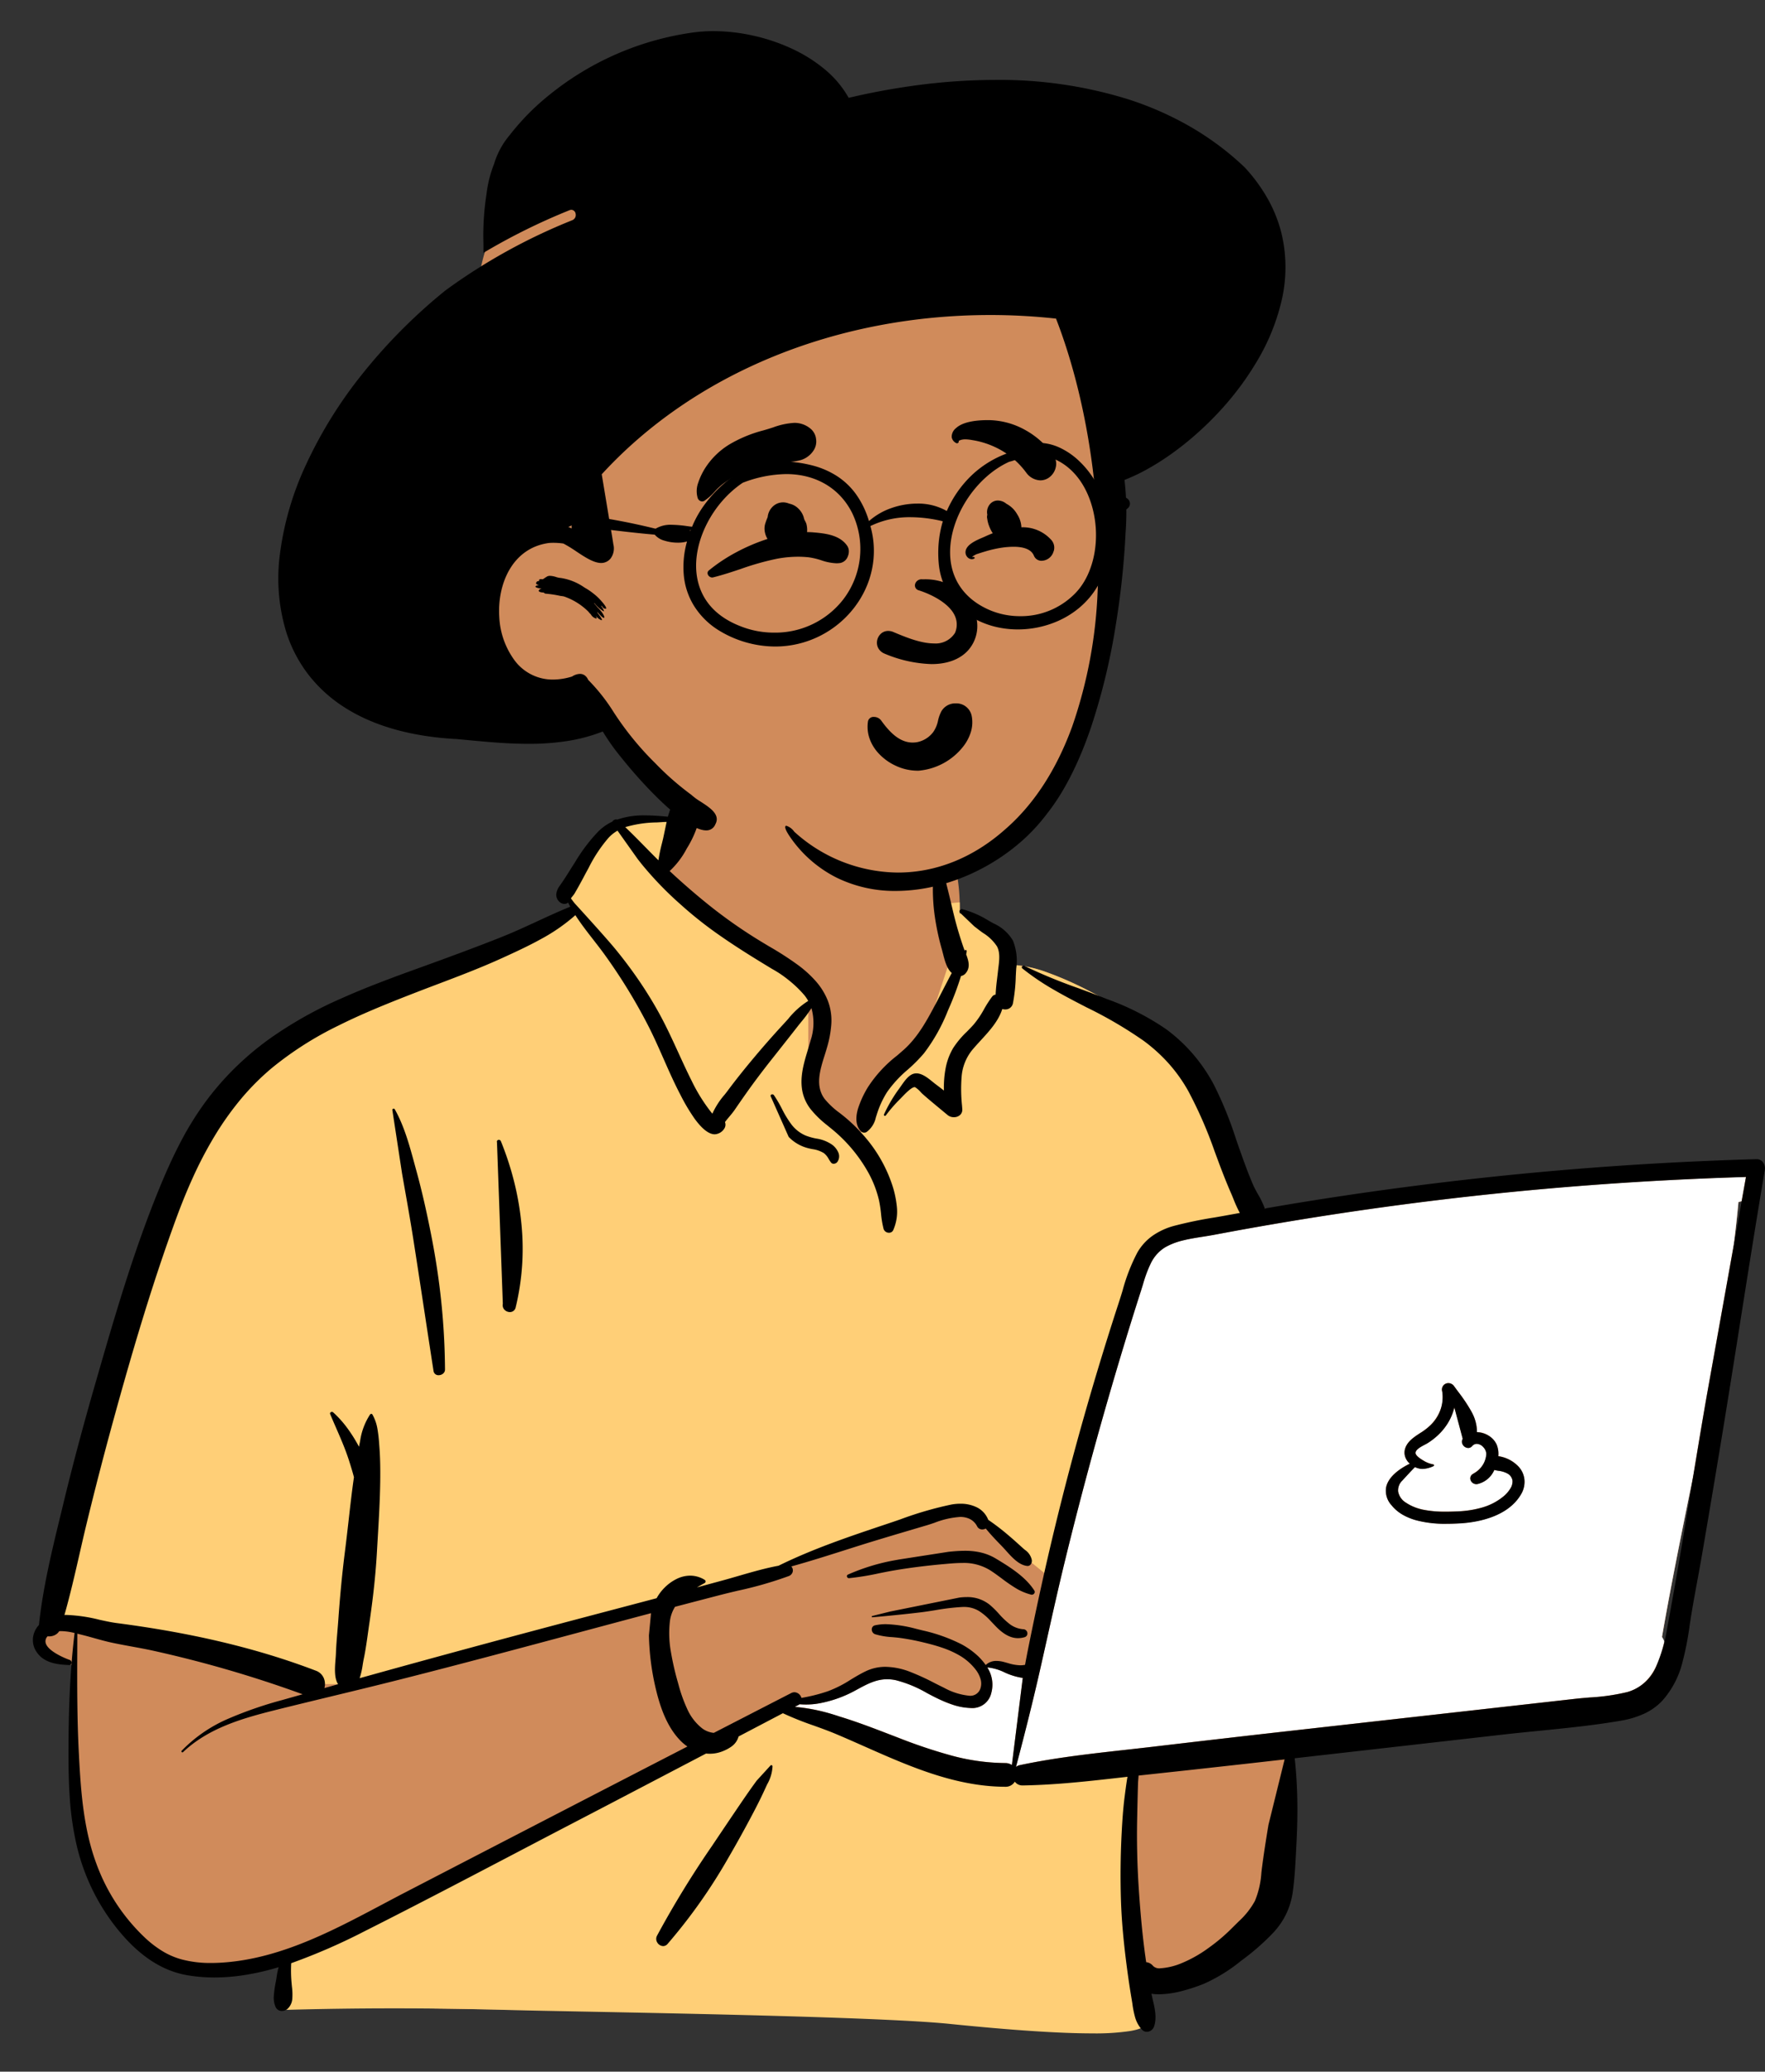 <svg xmlns="http://www.w3.org/2000/svg" width="374.445" height="439.383" viewBox="0 0 374.445 439.383">
  <rect x="0" y="0" width="374.445" height="439.383" fill="#333333" stroke="none"/>
  <g id="Group_2" data-name="Group 2" transform="translate(-878 -2227.5)">
    <g id="body_Macbook" data-name="body/Macbook" transform="translate(878 2398.081)">
      <path id="_Skin" data-name="✋ Skin" d="M356.283,85.659,340.566,87.2c-25.091,1.917-50.172,5.921-75.071,8.323a1.61,1.61,0,0,0-2.57-.142c-2.485-.218-5.269-2.117-7.52-.141-.073-.01-.146-.022-.22-.029-4.007-7.691-6.777-15.895-9.465-24.109-1.716-5.05-4.024-9.939-8.291-13.33-7.281-5.054-23.962-15.3-32.512-14.872a6.346,6.346,0,0,0-2.027-4.128c2.582-4.4-7.743-7.275-8.471-6.764.467-14.708-6.452-27.481-21.707-30.41-13.667-2.848-33.106-3.326-40.456,10.957-.808-.091-9.067-.134-9.866-.044-1.242-1.574-14.887,13.338-9.295,18.529C63.1,53.158,34.669,50.519,20.83,112.7c-1.871,5.841-2.007,12.233-3.983,17.943C9.819,147.051,4.119,164.527,2.7,182.384c-3.427.878-3.821,6.92.148,7.794a9.282,9.282,0,0,1,3.889,1.656c-.864,14.634,2.675,48.063,4.905,47.96,4.547,14.471,24.83,18.556,39.189,13.47-2.475,4.657,0,7.585,0,10.073,51.668,1.955,108.162.829,159.817,3.51,6.607-.094,13.557,1.623,20.074.635,3.975-.953,3.981-7.2-.05-7.975l17.615-3.826c-.394-.149,7.261-5.24,13.047-14.755,5.385-10.644,1.72-23.491,4.16-35.069,19.058-1.559,38.431-2.225,57.281-5.452,2.57,7.69,13.7-1.507,17.232-5.206l-.013-.017a4.3,4.3,0,0,0,3.13-3.971,5.214,5.214,0,0,0,.3-5.789c5.275-30.44,13.318-61.521,16.225-92.247a6.505,6.505,0,0,0,2.816-1.372l-.066-.066c1.39-1.55,1.66-4.225-.657-5.542C359.872,85.13,358.311,85.46,356.283,85.659Z" transform="translate(9.173 -8.805)" fill="#d08b5b"/>
      <path id="_Top" data-name="👕 Top" d="M219.785,259.235c-6.939,0-17.122-.679-30.269-2.018-5.785-.589-17.689-1.145-35.38-1.65-14.984-.428-31.2-.743-43.034-.973h-.035c-6.176-.12-11.054-.214-13.948-.29l-.794-.021c-8.195-.236-16.454-.356-24.549-.356s-16.253.12-24.248.356v-9.906L93.39,221.628l41.092-23.114,19.812-9.172,4.036,2.568,33.02,10.64,20.179,2.568,16.51-2.568V230.8l3.3,26.416c-.365.67-1.522,1.179-3.44,1.513A50.313,50.313,0,0,1,219.785,259.235ZM62.592,185.153H54.068L4.47,173.176,0,171.7a123.493,123.493,0,0,1,1.847-13.2c.815-4.2,1.874-8.571,3.148-12.992a214.606,214.606,0,0,1,9.117-25.119,57.843,57.843,0,0,0,2.082-9.229,63.133,63.133,0,0,1,1.9-8.715c2.742-12.32,6.095-22.3,10.249-30.521,1-1.976,2.063-3.882,3.163-5.665,1.079-1.749,2.227-3.437,3.414-5.017a59.461,59.461,0,0,1,7.6-8.371A75.308,75.308,0,0,1,60.978,40.838c6.9-3.337,14.4-6.179,23.078-9.469h0c7.858-2.979,16.764-6.356,26.3-10.574a4.278,4.278,0,0,1-1.335-3.1,9.966,9.966,0,0,1,.808-3.935,28.913,28.913,0,0,1,5.018-7.878,23.985,23.985,0,0,1,2.7-2.7,3.814,3.814,0,0,1,1.828-1.038.328.328,0,0,1,.273.116l.078-.007.169-.009.218-.008c.573-.017,1.612-.026,2.928-.026,2.668,0,5.983.039,6.473.094A21.377,21.377,0,0,1,130.9,0l3.033,2.265-6.621,10.878,32.255,26.09V60.072l10.212,9.658,5.837-9.658,8.225-10.937,5.845-17.73-1.99-11.681,4-.377c.019.8.016,1.608-.01,2.415a.632.632,0,0,1,.329-.059,15.226,15.226,0,0,1,6.5,2.4,5.57,5.57,0,0,1,1.687,1.711,2.545,2.545,0,0,1-.044,2.71,6.333,6.333,0,0,1,2.027,4.128c.175-.009.355-.013.535-.013a24.034,24.034,0,0,1,7.661,1.63,73.238,73.238,0,0,1,8.913,3.956c2.739,1.413,5.639,3.056,8.62,4.885,3.01,1.847,5.35,3.42,6.783,4.414a21.052,21.052,0,0,1,5.1,6.043,39.589,39.589,0,0,1,3.189,7.287l.4,1.232.417,1.265.42,1.264a139.291,139.291,0,0,0,8.224,20.348c.055.005.111.013.161.021h.01l.05.007a3.509,3.509,0,0,1,2.416-.89,10.773,10.773,0,0,1,2.808.531,13.02,13.02,0,0,0,2.3.5,1.984,1.984,0,0,1,1.339-.571,1.384,1.384,0,0,1,1.187.643l.044.069-30.955,6.1-20.421,71.634L193.6,148.573l-9.546,1.42-25.209,9.092L129.524,166.7Z" transform="translate(11.908 1.443)" fill="#ffcf77"/>
      <path id="_Computer" data-name="💻 Computer" d="M46.909,125.127h0c2.082-7.882,3.69-14.365,5.06-20.4.516-2.273,1.032-4.585,1.531-6.82V97.9c1.194-5.347,2.429-10.875,3.748-16.291,3.688-15.144,7.935-30.651,12.621-46.091.963-3.172,1.965-6.394,2.979-9.577l.712-2.227.548-1.774c.85-2.709,1.888-5.48,4.385-6.978,2.313-1.388,5.244-1.848,8.078-2.292.733-.115,1.425-.224,2.1-.348l2.236-.42c3.329-.621,6.709-1.227,10.047-1.8,15.982-2.749,32.267-4.983,48.4-6.64,8.354-.858,16.877-1.58,25.332-2.147,8.378-.561,16.921-.985,25.391-1.26L201.779,0l-.922,5.138c-.217.071-.442.132-.668.183-.281,2.971-.622,6.066-1.015,9.2L193.458,46.38c-1.017,5.812-1.966,11.553-2.851,16.936l-1.231,6.07-.762,3.772c-1.553,7.706-3.191,16-4.649,24.41a4,4,0,0,1,.5.983l-.108.456-.075.3-.077.3a25.124,25.124,0,0,1-1.012,3.125,14.469,14.469,0,0,1-1.488,2.819,9.7,9.7,0,0,1-2.131,2.256,8.725,8.725,0,0,1-2.943,1.435,43.941,43.941,0,0,1-7.964,1.153c-.909.076-1.848.154-2.754.249l-.392.043-61.88,6.959c-6.512.732-13.428,1.529-22.423,2.582l-6.478.76c-1.56.181-3.149.358-4.685.529l-.018,0c-7.35.819-14.951,1.666-22.3,3.23a2,2,0,0,0-.818.371ZM138.65,43.718a1.351,1.351,0,0,0-1.349,1.636l.043.222a6.974,6.974,0,0,1-.432,3.925,9.963,9.963,0,0,1-2.252,3.307,12.675,12.675,0,0,1-2,1.5c-1.3.85-2.645,1.728-3.153,3.171a3.021,3.021,0,0,0,.952,3.329l-.213.1-.208.106-.2.107-.2.108-.193.109c-1.618.93-3.63,2.471-4.021,4.531a4.561,4.561,0,0,0,1.157,3.746c2.09,2.615,6,3.941,11.625,3.941.943,0,1.932-.035,3.022-.108l.318-.022c3.48-.261,9.731-1.4,12.5-6.116a4.86,4.86,0,0,0-.575-5.951,7.322,7.322,0,0,0-4.237-2.154,5.226,5.226,0,0,0-.347-2.457,4.791,4.791,0,0,0-4.186-2.643c.129-3.05-2.157-6.12-3.994-8.587-.153-.2-.31-.417-.463-.624l-.2-.271-.193-.266a1.475,1.475,0,0,0-1.2-.64Zm-92.613,81h0a2.4,2.4,0,0,0-1.4-.415h-.112a44.2,44.2,0,0,1-11.092-1.538,103.71,103.71,0,0,1-10.682-3.527l-1.071-.408-2.984-1.147c-2.749-1.053-5.954-2.259-9.191-3.242l-1.256-.379-.638-.189A34.339,34.339,0,0,0,.333,112.41L0,112.392l.713-.374a1.683,1.683,0,0,0,.277-.182c.488.036.946.054,1.4.054a15.146,15.146,0,0,0,2.719-.237,25.522,25.522,0,0,0,7.655-2.7l1.065-.577.436-.232.288-.15.287-.145a14.375,14.375,0,0,1,2.3-.945,8.442,8.442,0,0,1,2.452-.371,8.861,8.861,0,0,1,1.842.2,25.868,25.868,0,0,1,6.6,2.727c.512.269,1.04.547,1.562.811l.47.234.316.153.322.152.326.149a15.991,15.991,0,0,0,6.256,1.671,4.116,4.116,0,0,0,4.394-3.189,6.68,6.68,0,0,0-.837-5.392c.065-.006.13-.008.194-.008a10.755,10.755,0,0,1,3.439,1.028,14.716,14.716,0,0,0,3.722,1.168l.158.013-2.311,18.477ZM138.06,70.987c-2.413,0-5.906-.2-8.368-1.885a3.542,3.542,0,0,1-1.707-2.414,2.9,2.9,0,0,1,.9-2.311c.86-.936,1.749-1.9,2.671-2.845a3.674,3.674,0,0,0,1.612.378,5.819,5.819,0,0,0,2.362-.607.158.158,0,0,0,.09-.187.2.2,0,0,0-.185-.166,5.875,5.875,0,0,1-2.1-.828c-.461-.265-1.541-.943-1.627-1.512-.114-.759,1.122-1.4,1.94-1.831h0l.25-.132.11-.06.1-.055a14,14,0,0,0,2.225-1.67,11.834,11.834,0,0,0,3.543-5.789l.048-.2,1.776,6.653-.031.055a1.2,1.2,0,0,0,.049,1.2,1.389,1.389,0,0,0,1.147.689,1.09,1.09,0,0,0,.791-.348l.1-.105a1.271,1.271,0,0,1,.935-.419,1.958,1.958,0,0,1,1.372.691,2.241,2.241,0,0,1,.642,1.407,4.049,4.049,0,0,1-.727,2.368,6.305,6.305,0,0,1-1.79,1.712l-.1.063-.256.159a1.062,1.062,0,0,0-.483,1.23,1.307,1.307,0,0,0,1.249.918,1.38,1.38,0,0,0,.208-.016,5.153,5.153,0,0,0,3.6-3,8.132,8.132,0,0,0,.912.186,5.168,5.168,0,0,1,1.753.516,2.066,2.066,0,0,1,1.185,1.554,2.737,2.737,0,0,1-.444,1.67,6.587,6.587,0,0,1-1.243,1.494l-.059.053-.118.1a12.482,12.482,0,0,1-4.544,2.389,21.478,21.478,0,0,1-5.106.821l-.2.009C139.865,70.954,138.975,70.987,138.06,70.987Z" transform="translate(168.624 79.029)" fill="#fff"/>
      <path id="_Ink" data-name="🖍 Ink" d="M236.319,262.177a1.375,1.375,0,0,1-1.02-.452,6.412,6.412,0,0,1-1.428-2.527,19.4,19.4,0,0,1-.591-2.867v-.008c-.049-.318-.1-.647-.155-.97-.387-2.262-.737-4.611-1.072-7.182-.7-5.406-1.09-9.856-1.217-14.007-.147-4.78-.09-9.632.168-14.423.126-2.335.287-4.844.611-7.38.149-1.168.279-2.147.426-3.133.055-.368.116-.739.188-1.136l-3.966.448c-5.809.648-12.007,1.29-18.292,1.387h-.035a1.982,1.982,0,0,1-1.613-.8,2.277,2.277,0,0,1-2.022,1.082h-.012c-8.727-.032-16.836-2.963-24.3-6.125-1.865-.791-3.746-1.625-5.565-2.432l-.008,0c-2.005-.89-4.079-1.81-6.136-2.673-1.512-.634-3.092-1.2-4.621-1.753a67.228,67.228,0,0,1-6.54-2.615l-9.4,4.931a3.864,3.864,0,0,1-1.544,2.159,8.328,8.328,0,0,1-1.758.942,7.308,7.308,0,0,1-2.814.561,7.644,7.644,0,0,1-.787-.041c-8.6,4.5-15.195,7.956-21.395,11.191l-7.137,3.72c-4.127,2.149-8.283,4.326-12.3,6.431-9.935,5.2-20.208,10.584-30.389,15.727l-1.053.53a128.368,128.368,0,0,1-15.734,6.865,27.942,27.942,0,0,0,.081,4.208l.028.32c.013.133.026.266.04.407l0,.015a12.65,12.65,0,0,1,.083,2.557,3.215,3.215,0,0,1-1,2.169,1.825,1.825,0,0,1-1.2.449,1.416,1.416,0,0,1-1.313-.773,4.933,4.933,0,0,1-.4-2.5,21.591,21.591,0,0,1,.385-2.75c.078-.422.151-.819.206-1.189a18.078,18.078,0,0,1,.4-2.055,56.032,56.032,0,0,1-6.76,1.585,41.882,41.882,0,0,1-6.832.588,34.489,34.489,0,0,1-5.572-.445c-5.468-.9-10.357-4.086-14.945-9.748a44.186,44.186,0,0,1-5.246-8.175,44.751,44.751,0,0,1-3.341-9.123,62.793,62.793,0,0,1-1.611-10.942c-.249-3.715-.264-7.517-.244-11.073.025-4.365.124-8.223.3-11.8.212-4.22.535-8.066.987-11.755a12.738,12.738,0,0,0-2.827-.4c-.15,0-.3,0-.438.015a2.27,2.27,0,0,1-.93.828,2.736,2.736,0,0,1-1.2.273,2.782,2.782,0,0,1-.327-.019,1.475,1.475,0,0,0-.414,1.405c.186.73.938,1.494,2.235,2.271a16.683,16.683,0,0,0,2.867,1.34.591.591,0,0,1,.375.663.478.478,0,0,1-.493.419H7.674l-.408-.019c-2.543-.135-5.1-.578-6.556-2.885a4.432,4.432,0,0,1-.679-2.924A4.754,4.754,0,0,1,1.291,175.9c.831-7.858,2.727-15.656,4.561-23.2l.012-.048c.21-.862.426-1.753.638-2.629,1.878-7.789,4.059-15.983,6.667-25.05l1.071-3.716c1.811-6.27,3.779-12.975,5.9-19.519,2.331-7.179,4.612-13.437,6.974-19.131,1.458-3.516,2.853-6.527,4.263-9.207A65.2,65.2,0,0,1,36.733,64.8,60.59,60.59,0,0,1,42.9,57.721a63.229,63.229,0,0,1,7.173-6.05,85.367,85.367,0,0,1,15.315-8.637c5.292-2.374,10.782-4.4,16.409-6.436l.492-.178c5.478-1.982,11.33-4.126,17.016-6.38,2.575-1.021,5.135-2.2,7.61-3.344,2.314-1.067,4.707-2.171,7.1-3.14-.164-.3-.321-.6-.467-.887l-.092.077,0,0h0c-.014.011-.029.023-.045.033a1.1,1.1,0,0,1-.633.187,1.528,1.528,0,0,1-1.011-.4,2.023,2.023,0,0,1-.722-1.707,3.749,3.749,0,0,1,.729-1.738l.1-.145c.722-1.012,1.4-2.085,2.047-3.122.191-.305.408-.651.62-.983l.548-.86a35.736,35.736,0,0,1,4.966-6.509A10.742,10.742,0,0,1,123,5.477a.1.1,0,0,1,.016-.1,1.068,1.068,0,0,1,.724-.337.269.269,0,0,1,.181.054,17.3,17.3,0,0,1,5.981-.905c1.668,0,3.358.144,4.812.278l.692-2.2A3.7,3.7,0,0,1,136.722.544,3.053,3.053,0,0,1,138.467,0a3.2,3.2,0,0,1,3.085,2.35,3.945,3.945,0,0,1,.091,1.638,22.068,22.068,0,0,1-2.91,7.22,17.746,17.746,0,0,1-3.636,4.787c2.715,2.533,5.549,4.986,8.422,7.291a103.92,103.92,0,0,0,9.9,7c.927.579,1.881,1.147,2.8,1.7a66.453,66.453,0,0,1,6.175,3.99A24.053,24.053,0,0,1,166.05,39.3a14.13,14.13,0,0,1,2.6,4.185,11.741,11.741,0,0,1,.736,5.052,23.069,23.069,0,0,1-.958,5.05l-.11.376c-.115.389-.238.777-.367,1.189-.951,3.024-2.029,6.451.043,9.193a16.908,16.908,0,0,0,3.177,2.958c.418.328.851.666,1.258,1.01a34.594,34.594,0,0,1,3.735,3.66,30.253,30.253,0,0,1,5.826,9.673l.115.326a21.3,21.3,0,0,1,1.181,5.116,9.726,9.726,0,0,1-.762,5.073.95.95,0,0,1-.894.545,1.185,1.185,0,0,1-1.149-.812,21.673,21.673,0,0,1-.545-3.266,25.9,25.9,0,0,0-.421-2.773,22.838,22.838,0,0,0-2.282-5.923,32.081,32.081,0,0,0-7.846-9.311l-.951-.773a21.266,21.266,0,0,1-3.367-3.277,9.023,9.023,0,0,1-1.887-4.275c-.43-2.878.415-5.677,1.233-8.384l0-.007c.2-.67.411-1.362.6-2.042a11.605,11.605,0,0,0,.159-6.795,28.534,28.534,0,0,1-2.187,2.954c-.264.326-.513.634-.751.939-1.426,1.827-2.879,3.665-4.284,5.443l-.19.241L156.7,55.984c-2.1,2.656-3.894,5.055-5.5,7.333-.847,1.2-1.658,2.378-2.339,3.368-.318.461-.712.932-1.093,1.387l0,0c-.319.38-.648.774-.937,1.165a1.509,1.509,0,0,1-.137,1.371,2.551,2.551,0,0,1-2.028,1.218c-1.254,0-2.71-1.138-4.328-3.385a40.946,40.946,0,0,1-2.962-5l-.07-.135-.026-.05c-1.267-2.431-2.39-4.979-3.476-7.442-1.1-2.492-2.235-5.068-3.52-7.526a117.694,117.694,0,0,0-9.021-14.622c-.77-1.06-1.587-2.111-2.377-3.127-1.3-1.667-2.636-3.391-3.792-5.185a38.771,38.771,0,0,1-7.376,5.108c-2.737,1.512-5.687,2.857-8.058,3.938h0C95.139,36.47,90.407,38.266,85.832,40l-.009,0c-1.308.5-2.66,1.01-3.986,1.521l-1.762.684c-5.8,2.263-10.624,4.252-15.321,6.6a71.716,71.716,0,0,0-14.02,8.936,52.693,52.693,0,0,0-6.8,6.85,63.966,63.966,0,0,0-5.5,7.816,84.345,84.345,0,0,0-4.451,8.512c-1.251,2.74-2.442,5.663-3.64,8.937-2.381,6.509-4.687,13.409-7.047,21.094-1.946,6.336-3.908,13.126-6.174,21.369-2.025,7.365-3.944,14.766-5.7,22-.539,2.213-1.054,4.471-1.553,6.654l0,.007C8.9,165.2,7.906,169.552,6.7,173.776c.163-.006.327-.008.486-.008a33.438,33.438,0,0,1,6.944,1.022c1.313.287,2.553.558,3.666.7,7.765,1.016,14.775,2.262,21.43,3.807,3.6.837,7.14,1.775,10.508,2.787,3.535,1.063,7.006,2.244,10.318,3.511a2.876,2.876,0,0,1,1.669,1.573,3.251,3.251,0,0,1,.133,2.111l1.16-.329.043-.012c.606-.172,1.152-.327,1.7-.482-.865-1.326-.69-3.5-.549-5.238.032-.4.062-.769.078-1.1l.005-.124c.056-1.581.191-3.187.32-4.74v-.008c.067-.808.137-1.643.195-2.463.341-4.849.766-9.319,1.3-13.665l.142-1.137c.269-2.108.512-4.254.747-6.33v0c.317-2.8.645-5.7,1.041-8.534l.082-.566c-.287-1.1-.633-2.257-1.119-3.755-.753-2.315-1.739-4.574-2.692-6.758-.41-.939-.834-1.91-1.235-2.877a.3.3,0,0,1,.019-.288.431.431,0,0,1,.355-.172.382.382,0,0,1,.257.092,22.644,22.644,0,0,1,3.048,3.4,32.022,32.022,0,0,1,2.437,3.9c.011-.055.021-.111.031-.165s.027-.143.042-.216l.164-.808a13.891,13.891,0,0,1,2.107-5.644.344.344,0,0,1,.269-.141.269.269,0,0,1,.237.141,9.235,9.235,0,0,1,1.062,3.027,30.227,30.227,0,0,1,.37,3.235c.011.136.021.271.032.4.175,2.195.234,4.539.191,7.6-.055,3.953-.293,7.975-.523,11.865-.054.913-.115,1.948-.172,2.959-.249,4.432-.738,9.151-1.5,14.429l-.131.9c-.091.616-.179,1.245-.264,1.854v0c-.23,1.649-.468,3.352-.792,5.006l-.125.617c-.074.349-.138.742-.207,1.159a16.764,16.764,0,0,1-.649,2.87c11.617-3.24,23.909-6.591,36.535-9.96,6.262-1.671,12.63-3.352,18.789-4.977l7.678-2.027a9.932,9.932,0,0,1,1.769-2.323,9.544,9.544,0,0,1,2.535-1.793,6.553,6.553,0,0,1,2.813-.668,5.851,5.851,0,0,1,3.093.9.4.4,0,0,1,.184.347.351.351,0,0,1-.184.307c-.655.358-1.181.656-1.658.939l5.3-1.435c1.167-.316,2.361-.662,3.515-1h0c2.775-.8,5.644-1.636,8.5-2.164,7.32-3.612,15.239-6.266,22.9-8.832l.461-.154.927-.313c.536-.183,1.094-.375,1.586-.545a75.392,75.392,0,0,1,10.765-3.126,10.711,10.711,0,0,1,1.921-.177,7.719,7.719,0,0,1,3.533.777,4.929,4.929,0,0,1,2.391,2.635,49.012,49.012,0,0,1,4.417,3.4c.718.6,1.427,1.242,2.112,1.86l.009.008c.283.255.575.519.864.776l.183.16.18.155.007.006a3.435,3.435,0,0,1,1.466,2.134,1.256,1.256,0,0,1-.257.988.8.8,0,0,1-.625.3.891.891,0,0,1-.1-.005c-1.745-.187-3.214-1.824-4.51-3.268h0c-.324-.361-.631-.7-.928-1.006-1.291-1.319-2.354-2.446-3.341-3.66a1.557,1.557,0,0,1-.741.193,1.182,1.182,0,0,1-1.089-.655,3.543,3.543,0,0,0-1.547-1.56,4.624,4.624,0,0,0-2.087-.437,18.352,18.352,0,0,0-5.449,1.25h0c-.529.179-1.028.349-1.472.481l-4.362,1.291c-1.809.536-4.186,1.243-6.538,1.957-2.194.666-4.415,1.371-6.563,2.053-3.727,1.183-7.581,2.407-11.408,3.464a1.257,1.257,0,0,1,.3,1.13,1.325,1.325,0,0,1-.86.921,80.642,80.642,0,0,1-10.738,3.085h-.005c-1.343.32-2.731.65-4.073,1-3.072.8-6.2,1.613-9.293,2.426a7.563,7.563,0,0,0-1.073,2.966,22.187,22.187,0,0,0,.192,6.55,58.942,58.942,0,0,0,1.467,6.447l.167.6a31.532,31.532,0,0,0,1.819,5.074,10.839,10.839,0,0,0,3.23,4.179,4.921,4.921,0,0,0,2.426.924c5.56-2.862,11-5.661,16.41-8.44a1.527,1.527,0,0,1,.7-.178,1.6,1.6,0,0,1,1.477,1.2,35.767,35.767,0,0,0,5.608-1.411,24.992,24.992,0,0,0,4.839-2.454c1.014-.612,2.063-1.245,3.17-1.774a9.62,9.62,0,0,1,4.238-.951,15.137,15.137,0,0,1,5.3,1.1,51.613,51.613,0,0,1,5.06,2.326c.326.164.662.334.989.5l1.1.542a13.942,13.942,0,0,0,5.291,1.659A2.234,2.234,0,0,0,201,189.431a3.371,3.371,0,0,0,.052-2.072,6.022,6.022,0,0,0-1.009-1.965,11.973,11.973,0,0,0-3.229-2.9,19.64,19.64,0,0,0-3.874-1.771c-1.428-.492-2.88-.861-4.111-1.157-1.6-.385-3.193-.69-4.74-.908-.576-.081-1.168-.133-1.74-.184a15.79,15.79,0,0,1-3.672-.618,1.075,1.075,0,0,1-.7-1.065.855.855,0,0,1,.7-.825,10.538,10.538,0,0,1,2.326-.24,27.782,27.782,0,0,1,6.342.974l1.461.36a35.194,35.194,0,0,1,8.221,2.936,16.872,16.872,0,0,1,2.776,1.871,12.745,12.745,0,0,1,2.342,2.517,3.215,3.215,0,0,1,2.292-.865,6.492,6.492,0,0,1,1.661.248l.786.218a9.648,9.648,0,0,0,2.585.459,5.24,5.24,0,0,0,1.026-.1c.162-.882.338-1.827.523-2.756,1.839-9.235,3.841-18.31,5.948-26.975,1.859-7.641,3.9-15.388,6.07-23.026,2.146-7.556,4.476-15.221,6.927-22.782l.492-1.51c.252-.771.5-1.573.736-2.349l0-.008A39.173,39.173,0,0,1,234.32,96.9a11.153,11.153,0,0,1,3.3-3.606,14.572,14.572,0,0,1,4.464-2.041,87.174,87.174,0,0,1,8.537-1.773l.012,0c.946-.164,1.924-.333,2.878-.51.506-.093,1.033-.188,1.5-.271l1.046-.188a27.96,27.96,0,0,1-1.352-2.969c-.132-.325-.257-.63-.38-.919l-.085-.2c-1.128-2.572-2.122-5.185-2.861-7.174l-.671-1.815a90.753,90.753,0,0,0-5.571-12.755,32.86,32.86,0,0,0-4.185-5.886,34.792,34.792,0,0,0-5.361-4.843,89.589,89.589,0,0,0-12.05-7.046c-2.321-1.2-4.721-2.439-7.016-3.777a52.422,52.422,0,0,1-6.609-4.482.275.275,0,0,1-.1-.317.405.405,0,0,1,.367-.258.329.329,0,0,1,.149.036,112.226,112.226,0,0,0,11.5,4.743h0c1.65.61,3.356,1.24,5.014,1.892l1.087.429a54.516,54.516,0,0,1,12.542,6.4,34.818,34.818,0,0,1,5.641,5.236,35.914,35.914,0,0,1,4.355,6.35,79.846,79.846,0,0,1,4.8,11.756v0c.308.887.627,1.8.946,2.7l.462,1.291c.665,1.845,1.4,3.818,2.243,5.749.264.6.614,1.229.985,1.893a17.628,17.628,0,0,1,1.448,3.018l.3-.053.013,0c1.392-.241,2.831-.491,4.247-.728,8.2-1.369,16.542-2.615,24.793-3.7s16.623-2.046,24.9-2.85,16.684-1.475,24.987-1.995,16.727-.9,25.042-1.139h.056a1.637,1.637,0,0,1,1.29.588,2.188,2.188,0,0,1,.444,1.763c-1.807,10.686-3.526,21.553-5.189,32.062l0,.022c-1.291,8.157-2.625,16.592-3.99,24.879-1.394,8.457-2.8,16.811-4.181,24.829-.309,1.793-.643,3.607-.966,5.362-.434,2.358-.882,4.8-1.274,7.2-.118.724-.231,1.462-.34,2.175l0,.026a63.811,63.811,0,0,1-1.556,7.914,19.11,19.11,0,0,1-4.3,8.1,12.543,12.543,0,0,1-4.036,2.8,19.941,19.941,0,0,1-4.737,1.385c-5.709.982-11.608,1.571-17.313,2.139-2.517.251-5.118.51-7.665.8L267.7,204.163c.313,2.849.494,5.717.552,8.768.053,2.786,0,5.67-.154,8.819l-.169,3.242c-.132,2.493-.293,5.148-.678,7.8a15.662,15.662,0,0,1-4.132,8.4,49.578,49.578,0,0,1-6.8,5.93,34.59,34.59,0,0,1-7.884,4.87l-.375.149a37.3,37.3,0,0,1-4.179,1.357,20.387,20.387,0,0,1-4.967.724,10.126,10.126,0,0,1-1.605-.12c.087.438.193.891.294,1.328.435,1.874.885,3.812.258,5.624a1.707,1.707,0,0,1-.61.816A1.6,1.6,0,0,1,236.319,262.177Zm29.242-57.771-4.63.526c-5.43.618-10.774,1.2-15.286,1.7l-11.07,1.2c-.014.312-.039.614-.064.906v0c-.025.3-.048.574-.055.815-.075,2.552-.131,5.144-.177,7.373-.1,4.9.011,9.871.334,14.775.365,5.53.8,10.062,1.372,14.262l.132.946.076.5a2.177,2.177,0,0,1,1.47.813,1.885,1.885,0,0,0,1.495.488,14.052,14.052,0,0,0,4.156-.928,27.214,27.214,0,0,0,6.12-3.4,38.449,38.449,0,0,0,5.11-4.351l1.308-1.294a16.7,16.7,0,0,0,3.4-4.3,18.6,18.6,0,0,0,1.381-6.027c.05-.426.1-.866.157-1.289.342-2.586.77-5.4,1.347-8.85l3.424-13.871ZM9.435,177.74l-.02,4.809c-.024,6.543-.019,13.51.334,20.428l.066,1.262c.4,7.406,1.01,15.24,3.728,22.462a40.771,40.771,0,0,0,10.225,15.508,22.815,22.815,0,0,0,3.639,2.808,15.908,15.908,0,0,0,4.208,1.82,23.614,23.614,0,0,0,6.178.743c.823,0,1.664-.031,2.572-.094,12.151-.848,23.153-6.683,33.792-12.326h0c1.61-.854,3.274-1.737,4.9-2.579,19.063-9.87,39.384-20.386,59.808-30.91a9.788,9.788,0,0,1-1.509-1.271c-2.245-2.319-3.838-5.562-5.013-10.208a53.874,53.874,0,0,1-1.645-12.1l.447-4.7-.48.126c-4.967,1.32-10.006,2.67-14.878,3.976-12.272,3.29-24.962,6.691-37.487,9.863-4.992,1.264-10.079,2.5-15,3.686-3.618.875-7.359,1.781-11.034,2.692l-1.4.351c-6.723,1.7-13.727,3.775-19,8.771a.2.2,0,0,1-.139.059.221.221,0,0,1-.195-.133.2.2,0,0,1,.042-.218,30.538,30.538,0,0,1,9.918-6.806A83.48,83.48,0,0,1,52.956,191.8c.784-.224,1.583-.45,2.355-.667l.033-.009c.551-.155,1.236-.349,1.889-.534a250.844,250.844,0,0,0-32.03-9.309c-1.391-.3-2.813-.557-4.188-.81h0c-1.4-.257-2.844-.522-4.257-.825-1.259-.269-2.519-.622-3.738-.962-.673-.188-1.369-.383-2.061-.562ZM363.441,80.881c-8.756.265-17.585.688-26.24,1.257-8.741.575-17.549,1.316-26.177,2.2-16.13,1.656-32.415,3.89-48.4,6.64-3.337.574-6.717,1.18-10.047,1.8l-2.006.377c-.748.142-1.518.262-2.332.39-1.393.218-2.833.444-4.216.789a14.075,14.075,0,0,0-3.863,1.5,8.119,8.119,0,0,0-3.02,3.434,27.43,27.43,0,0,0-1.634,4.414c-.123.4-.25.817-.38,1.221-1.221,3.8-2.429,7.661-3.59,11.487-4.685,15.435-8.931,30.943-12.621,46.091-1.317,5.408-2.55,10.929-3.743,16.267v.007c-.5,2.243-1.019,4.561-1.536,6.841-1.371,6.04-2.979,12.524-5.061,20.4a2,2,0,0,1,.819-.372c7.354-1.565,14.956-2.412,22.307-3.231,1.538-.171,3.129-.349,4.7-.531l.874-.1c8.869-1.043,18.4-2.158,28.028-3.24l61.879-6.959c1.034-.116,2.107-.205,3.145-.292a43.959,43.959,0,0,0,7.965-1.153,9.489,9.489,0,0,0,6.118-5.5,33.462,33.462,0,0,0,2.349-8.288l.031-.162c1.827-9.716,3.458-19.646,5.035-29.249v-.007c1.058-6.444,2.153-13.107,3.3-19.657ZM206.288,205.187h.009a2.392,2.392,0,0,1,1.4.416l2.311-18.477a13.776,13.776,0,0,1-3.879-1.181,10.756,10.756,0,0,0-3.44-1.029c-.067,0-.132,0-.194.008a6.681,6.681,0,0,1,.837,5.392,4.117,4.117,0,0,1-4.394,3.189,12.707,12.707,0,0,1-3.965-.763,27.926,27.926,0,0,1-3.459-1.462c-.613-.3-1.23-.63-1.827-.944a25.866,25.866,0,0,0-6.6-2.727,8.982,8.982,0,0,0-1.841-.2c-2.383,0-4.294,1.04-6.507,2.244l-.322.175a25.531,25.531,0,0,1-7.655,2.7,15.162,15.162,0,0,1-2.718.237c-.453,0-.911-.018-1.4-.054a1.667,1.667,0,0,1-.277.182l-.713.374a40.042,40.042,0,0,1,9.5,2.052c3.233.981,6.439,2.188,9.191,3.242l2.984,1.147a112,112,0,0,0,11.2,3.789,44.882,44.882,0,0,0,11.648,1.684ZM124.037,7.426a8.256,8.256,0,0,0-1.875,1.48,30.586,30.586,0,0,0-4.262,6.431l-.073.134c-.306.559-.608,1.122-.9,1.666l0,.008c-.357.666-.726,1.354-1.1,2.026-.322.582-.654,1.155-.906,1.589a6.37,6.37,0,0,1-.431.579l0,0h0c-.124.156-.252.317-.341.443.216.3.451.617.718.963.019.025.294.327.75.829l.019.02c1.866,2.053,6.236,6.862,8.023,9.048,1.747,2.138,3.389,4.327,4.88,6.506,1.548,2.262,2.985,4.59,4.271,6.918,1.526,2.762,2.858,5.669,4.147,8.481.887,1.935,1.8,3.935,2.777,5.875a36.255,36.255,0,0,0,4.229,6.8c.039.048.08.094.119.14l0,0,0,.005.076.088a16.445,16.445,0,0,1,2.592-4.024c.2-.248.383-.482.536-.685l.076-.1c1.66-2.238,3.506-4.558,5.808-7.3,1.775-2.113,3.664-4.264,5.615-6.393l.721-.783c.243-.262.492-.542.756-.838a17.008,17.008,0,0,1,4.232-3.795,9.444,9.444,0,0,0-.731-1.108,24.965,24.965,0,0,0-6.978-5.7l-1.657-1.008c-2.586-1.576-5.971-3.675-9.22-5.941a83.759,83.759,0,0,1-8.6-6.8,72.742,72.742,0,0,1-8.111-8.412l-.853-1.079Zm10.424-1.885c-.686.058-1.4.1-2.086.14a24.775,24.775,0,0,0-6.7,1c1.428,1.35,2.836,2.786,4.2,4.174.927.945,1.885,1.923,2.839,2.862a34.76,34.76,0,0,1,.76-3.653c.079-.32.16-.651.238-.977ZM133.71,244a1.512,1.512,0,0,1-1.238-.759,1.429,1.429,0,0,1-.064-1.43,205.886,205.886,0,0,1,11.657-19.032l.542-.807c1.868-2.78,3.8-5.655,5.719-8.472,1.036-1.52,1.887-2.737,2.676-3.83l.55-.755,2.978-3.259a.269.269,0,0,1,.129-.033.263.263,0,0,1,.26.256,8.443,8.443,0,0,1-1.132,3.806c-.088.186-.188.4-.278.593l-.066.147c-.687,1.528-1.494,3.173-2.467,5.029-1.771,3.378-3.59,6.668-5.4,9.779a115.535,115.535,0,0,1-12.922,18.308A1.241,1.241,0,0,1,133.71,244Zm75.3-65.308c-1.565,0-3.071-.8-4.739-2.521L203.153,175a11.935,11.935,0,0,0-2.45-2.081,6.062,6.062,0,0,0-3.214-.848c-.1,0-.2,0-.3.006a47.5,47.5,0,0,0-5.691.675h0c-1.075.172-2.187.349-3.276.478-3.239.383-6.644.73-10.121,1.031h-.012a.123.123,0,0,1-.12-.117.135.135,0,0,1,.1-.154l3.787-.942,14.721-2.969a12.573,12.573,0,0,1,1.516-.1,7.513,7.513,0,0,1,4.945,1.663,19.438,19.438,0,0,1,1.916,1.89,16.36,16.36,0,0,0,2.275,2.166,5.432,5.432,0,0,0,2.92,1.1.885.885,0,0,1,.835.792.812.812,0,0,1-.607.9A4.787,4.787,0,0,1,209.014,178.688Zm2.927-9.212a.574.574,0,0,1-.133-.016,11.952,11.952,0,0,1-3.323-1.406A36.1,36.1,0,0,1,205.507,166c-.737-.546-1.5-1.11-2.278-1.619a10.561,10.561,0,0,0-6.113-1.637c-1.183,0-2.383.107-3.653.22l-.223.02c-3.642.324-7.138.766-10.39,1.314-1.122.189-2.263.419-3.366.641a56.505,56.505,0,0,1-6.377,1.035v-.007a.426.426,0,0,1-.395-.338.353.353,0,0,1,.189-.413,43.463,43.463,0,0,1,10.523-3.145l.235-.049,10.618-1.649.391-.039c1.229-.119,2.168-.173,3.045-.173a14.682,14.682,0,0,1,3.371.354,11.144,11.144,0,0,1,3.261,1.325l.59.357c2.728,1.658,5.785,3.658,7.531,6.4a.524.524,0,0,1,.017.547A.633.633,0,0,1,211.941,169.476Zm87.927-15.037a23.9,23.9,0,0,1-6.44-.764,12.2,12.2,0,0,1-2.881-1.2,8.4,8.4,0,0,1-2.3-1.973,4.511,4.511,0,0,1-1.13-3.877c.553-2.448,3.375-4.143,5.008-4.935a3.477,3.477,0,0,1-.991-1.5,2.827,2.827,0,0,1,.039-1.827c.508-1.443,1.853-2.321,3.153-3.171a12.663,12.663,0,0,0,2-1.5,8.188,8.188,0,0,0,2.684-7.232l-.029-.149a1.415,1.415,0,0,1,.256-1.206,1.4,1.4,0,0,1,1.08-.5,1.476,1.476,0,0,1,1.2.64l.193.266c.21.288.427.579.656.888l.007.009a34.368,34.368,0,0,1,2.75,4.1,8.75,8.75,0,0,1,1.244,4.49,5.024,5.024,0,0,1,2.488.752,4.226,4.226,0,0,1,1.7,1.891,5.228,5.228,0,0,1,.347,2.457,7.322,7.322,0,0,1,4.237,2.154,4.691,4.691,0,0,1,1.311,2.871,5.211,5.211,0,0,1-.736,3.081c-2.768,4.713-9.019,5.855-12.5,6.116l-.163.012C301.894,154.4,300.855,154.439,299.868,154.439Zm-6.654-12.026c-.917.936-1.809,1.907-2.671,2.845a2.9,2.9,0,0,0-.9,2.311,3.543,3.543,0,0,0,1.707,2.414,10.246,10.246,0,0,0,3.944,1.527,23.627,23.627,0,0,0,4.425.358h0c.914,0,1.8-.033,2.475-.062a21.827,21.827,0,0,0,5.207-.8,12.538,12.538,0,0,0,4.64-2.417l.117-.1a6.673,6.673,0,0,0,1.279-1.508,2.774,2.774,0,0,0,.468-1.7,2.063,2.063,0,0,0-1.186-1.564,5.17,5.17,0,0,0-1.752-.516,8.127,8.127,0,0,1-.913-.187,5.152,5.152,0,0,1-3.6,3,1.38,1.38,0,0,1-.208.016,1.307,1.307,0,0,1-1.249-.917,1.063,1.063,0,0,1,.483-1.23l.255-.159a5.054,5.054,0,0,0,2.614-4.143,2.24,2.24,0,0,0-.642-1.407,1.958,1.958,0,0,0-1.372-.691,1.271,1.271,0,0,0-.935.419l-.053.057a1.1,1.1,0,0,1-.836.4,1.389,1.389,0,0,1-1.147-.689,1.2,1.2,0,0,1-.049-1.2l.031-.055-1.776-6.653a11.018,11.018,0,0,1-1.322,3.228,12.664,12.664,0,0,1-2.27,2.76,14,14,0,0,1-2.224,1.669l-.1.055c-.1.058-.236.127-.364.194-.818.427-2.053,1.072-1.939,1.83.086.569,1.166,1.247,1.627,1.512a5.873,5.873,0,0,0,2.1.828.2.2,0,0,1,.185.166.158.158,0,0,1-.09.187,5.824,5.824,0,0,1-2.362.607A3.673,3.673,0,0,1,293.214,142.413ZM86.091,122.919a1.029,1.029,0,0,1-1.086-.888c-.663-4.268-1.323-8.6-1.961-12.791v-.005c-.754-4.955-1.535-10.078-2.323-15.114-.561-3.583-1.2-7.215-1.824-10.727v-.006c-.188-1.066-.383-2.168-.575-3.266L76.263,66.656a.252.252,0,0,1,.073-.184.3.3,0,0,1,.21-.086.257.257,0,0,1,.23.132c2.005,3.528,3.136,7.7,4.23,11.733.124.458.252.931.38,1.395,1.113,4.052,2.12,8.433,3.168,13.786.922,4.706,1.631,9.44,2.106,14.068.483,4.7.745,9.481.777,14.2a1.113,1.113,0,0,1-.329.808A1.458,1.458,0,0,1,86.091,122.919Zm15.1-13.387a1.589,1.589,0,0,1-1.195-.561,1.408,1.408,0,0,1-.292-1.2L98.463,73.527a.384.384,0,0,1,.046-.356.433.433,0,0,1,.351-.163.454.454,0,0,1,.433.291,63.991,63.991,0,0,1,2.795,8.525,60.7,60.7,0,0,1,1.544,8.858,52.7,52.7,0,0,1-1.2,17.838A1.234,1.234,0,0,1,101.194,109.532Zm68.7-31.457a.684.684,0,0,1-.558-.262,7.757,7.757,0,0,1-.488-.734,3.927,3.927,0,0,0-1.039-1.265,6.233,6.233,0,0,0-2.42-.841c-.375-.075-.762-.153-1.123-.258a8.678,8.678,0,0,1-3.914-2.332l-3.842-8.671a.333.333,0,0,1,.084-.254.374.374,0,0,1,.273-.108.424.424,0,0,1,.348.171,26.22,26.22,0,0,1,1.695,2.888,22.017,22.017,0,0,0,2.01,3.306,7.5,7.5,0,0,0,3.053,2.388,12.869,12.869,0,0,0,2.215.623,7.9,7.9,0,0,1,3.405,1.326,4.111,4.111,0,0,1,1.285,1.623,2.082,2.082,0,0,1-.164,1.961A1.006,1.006,0,0,1,169.9,78.075Zm6.476-6.6a.979.979,0,0,1-.7-.285c-1-1.063-1.219-2.649-.638-4.716a20.8,20.8,0,0,1,2.139-4.657,27.107,27.107,0,0,1,6.184-6.693c.444-.383.9-.78,1.362-1.185,3.091-2.734,5.073-6.478,6.821-9.781.512-.968,1.025-1.962,1.521-2.923l.01-.02.005-.01c.608-1.178,1.236-2.4,1.872-3.584-1.035-.914-1.476-2.621-1.83-3.992-.063-.243-.122-.473-.183-.693L192.9,32.8a53.145,53.145,0,0,1-1.561-7.251,39.755,39.755,0,0,1-.378-7.031l.025-.6,1.156-4.317a.459.459,0,0,1,.209-.053.454.454,0,0,1,.363.2.469.469,0,0,1-.07.72,17.371,17.371,0,0,1,.772,2.6c.215.949.448,1.919.713,2.964.251.988.49,2,.721,2.973l0,.013,0,.009c.232.979.472,1.992.724,2.985.507,2,1.14,4.1,1.882,6.247.042.123.091.256.149.407l.081.208.02-.031a.214.214,0,0,1,.182-.11.23.23,0,0,1,.17.081.247.247,0,0,1,.057.2c-.02.133-.045.268-.068.4v0l0,.009c-.015.08-.03.163-.044.245l.074.2c.466,1.254.78,2.566-.07,3.665a1.731,1.731,0,0,1-1.105.729,63.3,63.3,0,0,1-2.519,6.747l-.275.635a37.86,37.86,0,0,1-5.061,9.008,33.162,33.162,0,0,1-3.441,3.463,25.069,25.069,0,0,0-4.366,4.733,19.782,19.782,0,0,0-2.2,4.782l-.207.645a5.145,5.145,0,0,1-1.968,3.07A.911.911,0,0,1,176.374,71.473ZM195.382,68.2a2.048,2.048,0,0,1-1.314-.452l-2.519-2.092c-.423-.352-.846-.705-1.256-1.05-.383-.322-.731-.62-1.064-.912l-.525-.464c-.06-.054-.171-.168-.311-.312a5.331,5.331,0,0,0-1.25-1.092.427.427,0,0,0-.066-.005c-.67,0-2.011,1.4-2.732,2.15l0,0c-.1.1-.18.187-.248.257l-.075.075a30.772,30.772,0,0,0-3.058,3.514.239.239,0,0,1-.192.1.225.225,0,0,1-.188-.1.229.229,0,0,1-.006-.226,31.393,31.393,0,0,1,2.976-5.13l.234-.321c.131-.176.269-.375.416-.586l.006-.009c.722-1.039,1.619-2.333,2.747-2.587a2.232,2.232,0,0,1,.49-.054c1.237,0,2.463,1,3.448,1.8.209.17.407.331.6.475l.077.058c.627.471,1.245.949,1.712,1.314a22.29,22.29,0,0,1,.349-4.668,13.154,13.154,0,0,1,1.608-4.343,19.266,19.266,0,0,1,2.919-3.487c.466-.475.948-.965,1.4-1.47a19.661,19.661,0,0,0,2.23-3.286,24.127,24.127,0,0,1,1.728-2.681,1.116,1.116,0,0,1,.736-.418c.044-1.189.191-2.4.334-3.57l0-.017c.04-.327.081-.665.119-.995l.051-.452c.025-.237.055-.475.086-.727.183-1.472.39-3.141-.3-4.458a9.409,9.409,0,0,0-2.97-2.86h0c-.288-.208-.561-.4-.82-.6l-1.053-.817-3.042-2.907a.384.384,0,0,1-.037-.417.576.576,0,0,1,.49-.3.448.448,0,0,1,.091.009,20.4,20.4,0,0,1,5.534,2.415c.28.156.6.332.9.5l.214.116a9.07,9.07,0,0,1,4.058,3.6,11.387,11.387,0,0,1,.715,5.911l-.012.186c-.033.509-.06,1.031-.086,1.537v.011a35.844,35.844,0,0,1-.594,5.638,1.663,1.663,0,0,1-.621,1.022,1.7,1.7,0,0,1-1.025.322,2.121,2.121,0,0,1-.62-.094c-.814,2.57-2.721,4.646-4.565,6.653-.639.7-1.3,1.415-1.89,2.132a10.24,10.24,0,0,0-2.176,5.582,33.8,33.8,0,0,0,.085,6.124q.027.369.054.731a1.522,1.522,0,0,1-.387,1.179A1.892,1.892,0,0,1,195.382,68.2Z" transform="translate(6.971 -1.835)"/>
    </g>
    <g id="head_hat-hip" data-name="head/hat-hip" transform="translate(959.817 2227.5)">
      <path id="_Skin-2" data-name="✋ Skin" d="M136.7,70.881c-.146-8.219-.307-16.6-1.529-24.742A37.278,37.278,0,0,0,125.04,25.211C113.045,12.938,95.658,9.94,79.474,7.192L51.8,2.5C43.361,1.062,34.355-1.228,25.826.8A26.991,26.991,0,0,0,14.792,6.883c-3.144,2.653-6.525,5.5-8.655,9.07S3.268,23.705,2.574,27.747Q1.4,34.583.752,41.5A172.31,172.31,0,0,0,.4,69.26c.3,4.483.788,8.953,1.406,13.4q.46,3.31,1.044,6.6c.115.647.2,1.363.321,2.087a21.986,21.986,0,0,0-1.329,7.613c.118,7.54,6.482,12.288,12.9,14.836,3.72,1.478,7.61,2.482,11.265,4.133,3.845,1.737,6.463,4.552,9.092,7.763a88.455,88.455,0,0,0,17.134,16.223c13.7,9.738,31.05,14.343,47.672,10.848a42.47,42.47,0,0,0,11.6-4.1,25.928,25.928,0,0,0,9.021-8.624,84.336,84.336,0,0,0,10.028-21.561,125.016,125.016,0,0,0,5.149-23.451,178.526,178.526,0,0,0,1-24.148Z" transform="translate(16.877 33.02)" fill="#d08b5b"/>
      <path id="_Ink-2" data-name="🖍 Ink" d="M131,182.355h0a28.031,28.031,0,0,1-12.54-2.8,26.256,26.256,0,0,1-10.205-9.088l-.1-.165c-.52-.834-.733-1.425-.6-1.664a.212.212,0,0,1,.2-.105,3.243,3.243,0,0,1,1.672,1.253,33.072,33.072,0,0,0,21.993,8.671c8.123,0,15.975-3.151,22.7-9.112,6.115-5.283,10.921-12.645,14.285-21.883A99.026,99.026,0,0,0,173.8,118.65c.973-19.367-2.329-40.93-8.833-57.68a128.156,128.156,0,0,0-13.937-.762c-32.7,0-62.744,12.312-82.441,33.78l1.63,9.814c.092.553.189,1.115.284,1.658l0,.016c.19,1.1.387,2.228.547,3.346a3.584,3.584,0,0,1-.574,3.014,2.534,2.534,0,0,1-2.015.961c-1.573,0-3.444-1.241-5.254-2.441h0a28.372,28.372,0,0,0-2.744-1.68,15.386,15.386,0,0,0-2.131-.157c-.3,0-.59.01-.873.03-7.913,1.019-11.045,8.837-10.607,15.669a16.886,16.886,0,0,0,3.235,9.218,10.059,10.059,0,0,0,8.17,4.09,13.767,13.767,0,0,0,4.053-.654,3.176,3.176,0,0,1,1.653-.55,1.729,1.729,0,0,1,1.029.32,2.192,2.192,0,0,1,.718.943,39.325,39.325,0,0,1,5.359,6.77,63.823,63.823,0,0,0,8.895,10.928,59.612,59.612,0,0,0,7.636,6.685,12.659,12.659,0,0,0,1.984,1.456c1.99,1.29,4.245,2.751,3.1,4.816a2.009,2.009,0,0,1-1.947,1.272c-3.251,0-8.937-5.414-12.037-8.642-2.073-2.159-4.241-4.637-6.1-6.98a44.8,44.8,0,0,1-3.787-5.353,35.582,35.582,0,0,1-7.779,2.059,52.706,52.706,0,0,1-8.021.559c-4.476,0-9-.429-13.369-.843l-.065-.006-1.655-.156c-9.853-.512-18.013-2.852-24.255-6.955a29.931,29.931,0,0,1-7.456-6.912A29.4,29.4,0,0,1,1.705,127.6a39.139,39.139,0,0,1-1.366-16.84A63.908,63.908,0,0,1,5.856,91.943,93.3,93.3,0,0,1,17.724,72.808,115.424,115.424,0,0,1,35.41,55.01,122.815,122.815,0,0,1,62.34,40.1a1.184,1.184,0,0,0,.709-1.363.956.956,0,0,0-.891-.844,1.081,1.081,0,0,0-.4.084,131.66,131.66,0,0,0-18.261,9.041l-.009-2.087a57.33,57.33,0,0,1,.657-10.387,25.545,25.545,0,0,1,1.609-6.391,17.106,17.106,0,0,1,3.362-6.166A50.913,50.913,0,0,1,57.508,13.5,61.956,61.956,0,0,1,88.023.28,31.376,31.376,0,0,1,92.28,0a39.008,39.008,0,0,1,8.343.932A39.969,39.969,0,0,1,108.8,3.664,31.5,31.5,0,0,1,115.9,8.1a21.671,21.671,0,0,1,5.082,6.046,147.48,147.48,0,0,1,15.2-2.763A126.964,126.964,0,0,1,152.1,10.346a91.764,91.764,0,0,1,28.235,4.127,68.165,68.165,0,0,1,13.009,5.73,62,62,0,0,1,6.022,3.948,60.589,60.589,0,0,1,5.621,4.734,35.152,35.152,0,0,1,5.036,6.927,29.463,29.463,0,0,1,2.8,7.167,31.048,31.048,0,0,1-.072,14.48,45.01,45.01,0,0,1-5.12,12.5,62.262,62.262,0,0,1-8.3,11.021c-1.534,1.639-3.166,3.217-4.85,4.691a64.379,64.379,0,0,1-5.054,4,53.884,53.884,0,0,1-5.062,3.208,39.36,39.36,0,0,1-4.873,2.307,58.765,58.765,0,0,1,.23,11.2,173.258,173.258,0,0,1-2.053,19.4,135.915,135.915,0,0,1-5.256,21.8c-2.605,7.664-5.761,13.859-9.38,18.414a38.55,38.55,0,0,1-6.349,6.64,43.406,43.406,0,0,1-7.846,5.165,42.417,42.417,0,0,1-8.756,3.35A36.4,36.4,0,0,1,131,182.355Zm-68.8-77.54-.209.122a1.791,1.791,0,0,1-.517.2c.247.105.493.22.731.339,0-.176-.007-.317-.007-.443l0-.221Zm6.346,20.128a2.91,2.91,0,0,1-1.2-.9l-.068-.077.014.021c.174.268.242.454.2.538a.109.109,0,0,1-.105.05,1.813,1.813,0,0,1-1.1-.863l-.011-.028a3.046,3.046,0,0,1-.469-.5c-.026-.034-.044-.057-.058-.071l-.011-.011a13.58,13.58,0,0,0-5.167-3.208c-.257-.049-.513-.087-.76-.113a23.084,23.084,0,0,0-3.152-.476.582.582,0,0,1-.36-.234c-.666-.022-1.058-.158-1.074-.372-.014-.185.275-.4.629-.462l.012,0-.132-.011c-.677-.066-1.2-.247-1.206-.421-.006-.106.171-.2.513-.276l.132-.026c-.014-.021-.027-.043-.044-.076-.305-.033-.474-.164-.464-.358a.506.506,0,0,1,.489-.43.409.409,0,0,1,.16.033.362.362,0,0,1,.014-.324c.059-.08.175-.117.364-.117.067,0,.138,0,.2.009h.017c.058,0,.112.008.157.008a.179.179,0,0,0,.107-.021.582.582,0,0,1,.268-.194,1.042,1.042,0,0,0,.2-.164c.022-.024.022-.024.076-.026h.025a1.224,1.224,0,0,1,.887-.315,4.507,4.507,0,0,1,1.194.222l.112.032a3.729,3.729,0,0,0,.894.19h.027a11.8,11.8,0,0,1,5.08,2.039,13.74,13.74,0,0,1,2.111,1.45l.006,0-.005,0,.051.034a11.747,11.747,0,0,1,1.5,1.478c.651.745.991,1.276.934,1.457-.015.048-.059.073-.129.073a1.255,1.255,0,0,1-.458-.144c-.12-.156-.252-.318-.415-.512a.333.333,0,0,1-.061.067l.1.152c.361.542.518.864.469.956a.054.054,0,0,1-.052.027,6.682,6.682,0,0,1-1.952-1.76.3.3,0,0,1-.052.032l-.011.006.535.652c.074.092.132.164.183.229l.113.109c.956.94,1.415,1.831,1.323,2.057a.088.088,0,0,1-.089.057c-.232,0-.78-.513-1.467-1.372a.818.818,0,0,1,.157.368l.123.157c.716.922.811,1.227.766,1.32A.073.073,0,0,1,68.546,124.943Z" transform="translate(-22.749 6.604)"/>
    </g>
    <g id="face_Cute" data-name="face/Cute" transform="translate(1003.11 2291.706)">
      <path id="_Ink-3" data-name="🖍 Ink" d="M46.788,74.353A10.981,10.981,0,0,1,42.221,73.3a11.455,11.455,0,0,1-3.813-2.827,8.91,8.91,0,0,1-1.743-2.97,7.591,7.591,0,0,1-.344-3.49,1.187,1.187,0,0,1,1.284-1.065,1.9,1.9,0,0,1,1.488.7l.255.348c1.514,2.044,3.618,4.389,6.466,4.389a5.565,5.565,0,0,0,.968-.087A5.622,5.622,0,0,0,50.223,66.1a6.511,6.511,0,0,0,.979-2.373,8.033,8.033,0,0,1,.707-1.97,3.41,3.41,0,0,1,3.039-1.682,3.314,3.314,0,0,1,3.363,2.522,7.019,7.019,0,0,1-.131,3.5,9.447,9.447,0,0,1-1.661,3.16,13.491,13.491,0,0,1-9.495,5.1Zm3.03-22.609a27.652,27.652,0,0,1-9.988-2.229,2.635,2.635,0,0,1-1.351-1.239,2.483,2.483,0,0,1-.186-1.586,2.584,2.584,0,0,1,.786-1.387,2.281,2.281,0,0,1,1.552-.591,2.908,2.908,0,0,1,.916.156l.508.212h0c2.175.909,5.462,2.283,8.278,2.283a4.843,4.843,0,0,0,4.471-2.239,4.48,4.48,0,0,0-.075-3.715c-1.211-2.552-4.814-4.444-7.781-5.365a1.071,1.071,0,0,1-.625-1.2,1.407,1.407,0,0,1,1.524-1.08c.121,0,.243,0,.362,0a11.856,11.856,0,0,1,8.023,2.81,9.9,9.9,0,0,1,2.247,2.88,9.278,9.278,0,0,1,1,3.3A7.732,7.732,0,0,1,57.6,48.807c-1.724,1.922-4.416,2.937-7.785,2.937h0ZM3.276,33.378a1.037,1.037,0,0,1-.924-.677.713.713,0,0,1,.24-.824,35.389,35.389,0,0,1,5.876-3.889A40.365,40.365,0,0,1,15.033,25.2a4.25,4.25,0,0,1-.61-1.719,3.609,3.609,0,0,1,.206-1.776c.073-.243.163-.478.242-.675l.187-.458a3.319,3.319,0,0,1,.119-.638l.01-.063.005,0a3.6,3.6,0,0,1,.857-1.446,3.216,3.216,0,0,1,1.437-.868,3.143,3.143,0,0,1,.837-.114,3.26,3.26,0,0,1,1.286.267,3.824,3.824,0,0,1,1.93,1.015,4.378,4.378,0,0,1,1.16,1.855c.034.12.072.24.113.356l.065.175-.174-.445a2.848,2.848,0,0,0,.3.734,3.6,3.6,0,0,1,.266.6,4.823,4.823,0,0,1,.143,1.75c.534.005.974.025,1.383.06l.445.04c2.466.23,5.221.657,6.7,2.818a2.053,2.053,0,0,1,.336,1.1,2.8,2.8,0,0,1-.232,1.185,2.143,2.143,0,0,1-1.576,1.347,5.489,5.489,0,0,1-.831.062,11.07,11.07,0,0,1-3.225-.641,14.827,14.827,0,0,0-2.642-.625,20.4,20.4,0,0,0-2.257-.122,24.643,24.643,0,0,0-4.44.417A57.942,57.942,0,0,0,9.29,31.59c-1.7.567-3.466,1.153-5.241,1.618l-.6.152v0A.75.75,0,0,1,3.276,33.378ZM73.17,29.833a1.705,1.705,0,0,1-1.6-1.021l-.04-.089C71,27.486,69.545,26.86,67.213,26.86A18.012,18.012,0,0,0,65.122,27a24.407,24.407,0,0,0-3.909.856c-.467.135-.921.28-1.343.416l-.446.145c-.169.055-.973.478-.955.591,0,.018.026.026.069.026a.966.966,0,0,0,.18-.024.2.2,0,0,1,.04,0,.222.222,0,0,1,.208.174.164.164,0,0,1-.1.192,1.153,1.153,0,0,1-.5.117,1.289,1.289,0,0,1-.926-.427,1.509,1.509,0,0,1-.409-1.118c.094-1.516,2.213-2.426,3.615-3.029.187-.08.364-.156.52-.227l.078-.036c.516-.24,1.045-.463,1.57-.663a7.667,7.667,0,0,1-.767-1.506,6.632,6.632,0,0,1-.4-1.558,1.529,1.529,0,0,1,0-.8l.011-.076A2.49,2.49,0,0,1,61.6,19.5l-.008-.071H61.6a2.606,2.606,0,0,1,.7-1.7,2.221,2.221,0,0,1,1.6-.679,2.882,2.882,0,0,1,1.713.616l.133.1a5.563,5.563,0,0,1,2.241,2.2,5.446,5.446,0,0,1,.9,2.766,8.1,8.1,0,0,1,6.26,2.593,2.452,2.452,0,0,1,.625,2.372l-.181.491A2.71,2.71,0,0,1,73.17,29.833ZM1.163,17.247a1.049,1.049,0,0,1-.948-.718,5.116,5.116,0,0,1,.107-3.24,14.259,14.259,0,0,1,1.414-3.015,15.947,15.947,0,0,1,5.2-5.115,27.943,27.943,0,0,1,7.233-2.987l.63-.185c.462-.135.934-.285,1.389-.431a15.408,15.408,0,0,1,4.5-.971,5.26,5.26,0,0,1,3.624,1.371A3.33,3.33,0,0,1,25.33,4.042a3.454,3.454,0,0,1-.454,2.271,4.952,4.952,0,0,1-2.742,2.146A12.987,12.987,0,0,1,18.74,8.9c-.482.021-.98.043-1.483.084A23.975,23.975,0,0,0,5.7,13.424a13.419,13.419,0,0,0-1.9,1.756,11.529,11.529,0,0,1-2.166,1.928A.879.879,0,0,1,1.163,17.247Zm71.753-4.469a3.864,3.864,0,0,1-2.979-1.608l-.066-.086A17.144,17.144,0,0,0,63.1,5.628a17.85,17.85,0,0,0-4.215-1.32l-.462-.079a9.077,9.077,0,0,0-1.445-.153,3.191,3.191,0,0,0-.54.042,2.268,2.268,0,0,0-.868.3.329.329,0,0,1-.029.318.374.374,0,0,1-.309.177.347.347,0,0,1-.169-.045A1.7,1.7,0,0,1,54.1,3.61a2.342,2.342,0,0,1,.9-1.9C56.218.576,58.522,0,61.839,0h0a16.312,16.312,0,0,1,7.883,2.11,17.878,17.878,0,0,1,6.056,5.5,3.012,3.012,0,0,1,.4,2.382,3.618,3.618,0,0,1-1.628,2.32A3.2,3.2,0,0,1,72.916,12.779Z" transform="translate(22.692 24.897)"/>
    </g>
    <g id="accessories_Glasses_2" data-name="accessories/Glasses 2" transform="translate(974.476 2321.42)">
      <path id="_Ink-4" data-name="🖍 Ink" d="M67.982,43.2h0a23.036,23.036,0,0,1-12.266-3.616,16.24,16.24,0,0,1-5.08-5.211A15,15,0,0,1,48.613,28.3a19.762,19.762,0,0,1,.665-7.382,6.691,6.691,0,0,1-1.954.257,9.537,9.537,0,0,1-2.848-.431,4.083,4.083,0,0,1-2.054-1.271c-3.979-.34-8-.833-11.886-1.309A178.7,178.7,0,0,0,8.9,16.408c-1.731,0-3.433.051-5.06.152-1.225.17-1.156,1.047-1.088,1.9a2.994,2.994,0,0,1-.058,1.2,1.127,1.127,0,0,1-1.017.688A1.756,1.756,0,0,1,.031,18.674a4.46,4.46,0,0,1,.424-2.412,3.1,3.1,0,0,1,1.526-1.64c.728-.522,2.944-.8,6.408-.8a145.369,145.369,0,0,1,16.64,1.212A141.579,141.579,0,0,1,42.6,18.215a6.205,6.205,0,0,1,3.466-.831,25.216,25.216,0,0,1,3.281.288c.352.047.683.091,1,.126A22,22,0,0,1,53.1,12.964a27.129,27.129,0,0,1,4.239-4.514,21.742,21.742,0,0,1,5.273-3.337,14.666,14.666,0,0,1,5.867-1.3,12.231,12.231,0,0,1,1.971.159,27.169,27.169,0,0,1,5.707.9,17.847,17.847,0,0,1,4.975,2.208,15.155,15.155,0,0,1,3.989,3.809A19.135,19.135,0,0,1,87.875,16.6a14.1,14.1,0,0,1,4.691-2.739,16.637,16.637,0,0,1,5.55-.974,12.26,12.26,0,0,1,6.269,1.573,23.481,23.481,0,0,1,5.46-7.742,21.732,21.732,0,0,1,8.2-4.775A9.927,9.927,0,0,1,123.86,0a10.764,10.764,0,0,1,4.524,1.046,15.343,15.343,0,0,1,4.046,2.783,19.613,19.613,0,0,1,3.24,3.987,19.319,19.319,0,0,1,2.1,4.657,6.752,6.752,0,0,1,4-1.052,1.951,1.951,0,0,1,1.146.615,1.312,1.312,0,0,1,.319.977c-.066.7-.741,1.409-2.1,1.409a7.058,7.058,0,0,1-3.05-.86c2.266,9.478-.414,15.468-3.062,18.824a17.8,17.8,0,0,1-3.207,3.141,19.244,19.244,0,0,1-3.811,2.247,21.149,21.149,0,0,1-8.54,1.8h0a20.39,20.39,0,0,1-3.981-.388,18.4,18.4,0,0,1-3.748-1.167,16.148,16.148,0,0,1-3.335-1.948,14.553,14.553,0,0,1-2.743-2.73,15.053,15.053,0,0,1-2.9-7.032,23.74,23.74,0,0,1,.783-9.672,29.341,29.341,0,0,0-6.823-.865,19,19,0,0,0-8.539,1.88,19.158,19.158,0,0,1,.334,9.174,19.622,19.622,0,0,1-1.391,4.208,20.466,20.466,0,0,1-2.273,3.784A21.16,21.16,0,0,1,67.982,43.2ZM70.336,6.627h0A26.473,26.473,0,0,0,61.09,8.473c-6.419,4.314-10.54,12.39-9.8,19.2.391,3.6,2.308,8.46,9.217,11.181a19.209,19.209,0,0,0,7.26,1.4A18.266,18.266,0,0,0,82.38,33.266a17.605,17.605,0,0,0,1.953-18.338c-2.61-5.275-7.711-8.3-14-8.3Zm52.577-4.045a.2.2,0,0,0-.091.017,17.893,17.893,0,0,0-3.489.9c-.618.2-1.2.4-1.721.528-7.137,3.239-12.638,11.766-12.522,19.413.084,5.533,3.122,9.831,8.556,12.1a16.418,16.418,0,0,0,6.26,1.224,16.079,16.079,0,0,0,11.558-4.679c4.41-4.321,5.836-12.6,3.391-19.695-1.965-5.7-6.008-9.292-11.093-9.86a.875.875,0,0,1-.406.1,1.565,1.565,0,0,1-.247-.023l-.027,0A1.122,1.122,0,0,0,122.913,2.582ZM50.076,18.462h0l-.183.082-.005,0-.049.021.021.008.021.008a.468.468,0,0,1,.081.053l.036.026c.014-.038.029-.076.044-.112l0-.006.032-.082Z"/>
    </g>
  </g>
</svg>
